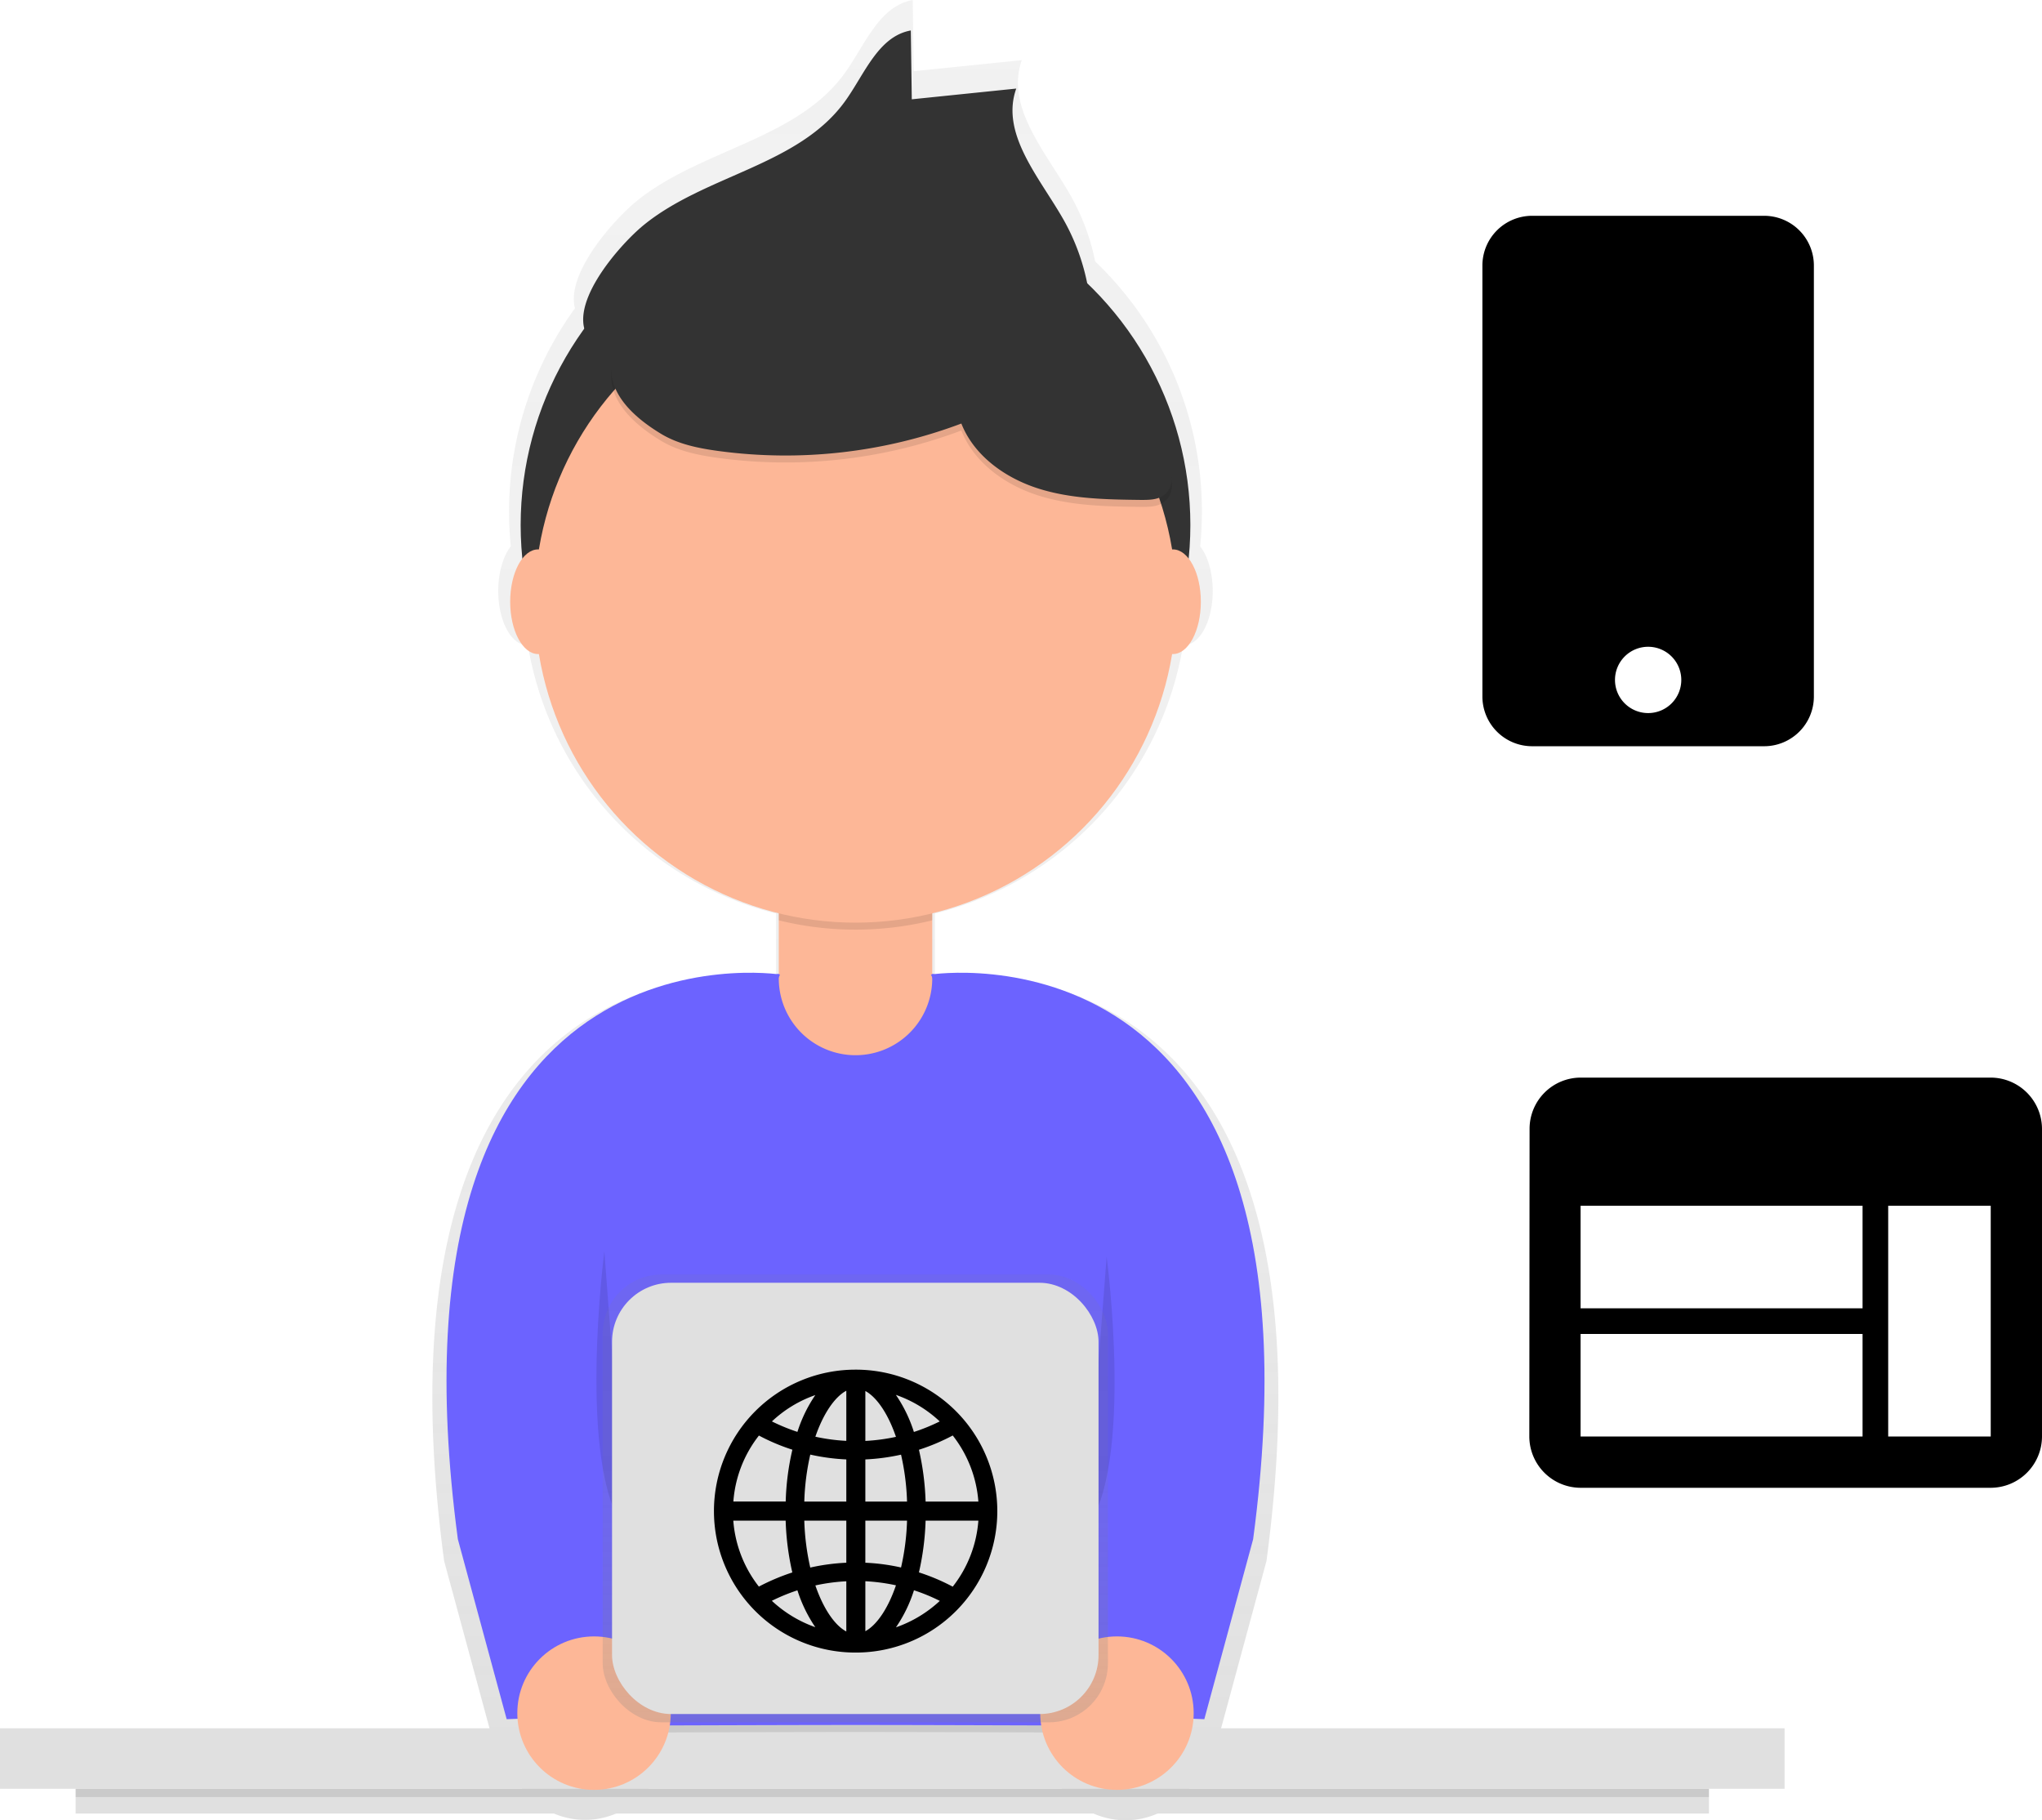 <svg xmlns="http://www.w3.org/2000/svg" xmlns:xlink="http://www.w3.org/1999/xlink" width="738.737" height="658.461" viewBox="0 0 738.737 658.461">
  <defs>
    <linearGradient id="linear-gradient" x1="0.5" y1="1" x2="0.5" gradientUnits="objectBoundingBox">
      <stop offset="0" stop-color="gray" stop-opacity="0.251"/>
      <stop offset="0.54" stop-color="gray" stop-opacity="0.122"/>
      <stop offset="1" stop-color="gray" stop-opacity="0.102"/>
    </linearGradient>
    <linearGradient id="linear-gradient-2" x1="0.5" y1="1" x2="0.5" y2="0" xlink:href="#linear-gradient"/>
  </defs>
  <g id="Group_2" data-name="Group 2" transform="translate(-528 -211)">
    <path id="Path_1" data-name="Path 1" d="M506.4,473.94l-.59-.14V451.2a120.23,120.23,0,0,0,89.79-97.09h.29c5.77,0,10.44-8.77,10.44-19.58,0-6.71-1.8-12.62-4.54-16.15q.62-6.2.63-12.57a125,125,0,0,0-38.62-90.49,80.539,80.539,0,0,0-8.87-23.81c-8.9-15.68-23.71-32-17.67-49l-39.1,4-.36-25.76c-12.2,2.19-17.31,16.33-24.55,26.4-17.41,24.22-52.35,27.59-75.46,46.45-7.85,6.41-25.51,25.9-22.19,38.68a125.367,125.367,0,0,0-23.21,86.1c-2.74,3.53-4.54,9.44-4.54,16.15,0,10.82,4.68,19.58,10.44,19.58h.29a120.23,120.23,0,0,0,89.79,97.09v22.6l-.59.14C434.32,472.37,298.48,462,328.27,685.4l18.27,67.36,4.07-.16A28.72,28.72,0,0,0,407,757.71c25.87-.09,55.09-.17,70-.17s44.18.09,70,.17a28.72,28.72,0,0,0,56.44-5.11l4.07.16,18.27-67.36C655.71,462,519.86,472.37,506.4,473.94Z" transform="translate(360.4 90.25)" fill="url(#linear-gradient)"/>
    <rect id="Rectangle_2" data-name="Rectangle 2" width="645.61" height="21.88" transform="translate(528 836.19)" fill="#e0e0e0"/>
    <rect id="Rectangle_3" data-name="Rectangle 3" width="590.89" height="8.95" transform="translate(555.36 858.08)" fill="#e0e0e0"/>
    <rect id="Rectangle_4" data-name="Rectangle 4" width="590.89" height="2.98" transform="translate(555.36 858.08)" opacity="0.1"/>
    <path id="Path_2" data-name="Path 2" d="M361,747.61s86.63-.34,116.09-.34,116.09.34,116.09.34V735H361Z" transform="translate(360.4 90.25)" opacity="0.1"/>
    <path id="Path_3" data-name="Path 3" d="M593.19,745.08s-86.63-.34-116.09-.34-116.09.34-116.09.34V585.74A116.09,116.09,0,0,1,477.09,469.65h0a116.092,116.092,0,0,1,116.1,116.1Z" transform="translate(360.4 90.25)" fill="#6c63ff"/>
    <path id="Path_4" data-name="Path 4" d="M298.5,290.83h22a16.76,16.76,0,0,1,16.76,16.76v46.33a27.76,27.76,0,0,1-27.76,27.76h0a27.76,27.76,0,0,1-27.76-27.76V307.59A16.76,16.76,0,0,1,298.5,290.83Z" transform="translate(528 211.03)" fill="#fdb797"/>
    <path id="Path_5" data-name="Path 5" d="M449.33,453.67a116.17,116.17,0,0,0,55.52,0V414.13H449.33Z" transform="translate(360.4 90.25)" opacity="0.1"/>
    <circle id="Ellipse_4" data-name="Ellipse 4" cx="121.14" cy="121.14" r="121.14" transform="translate(716.36 279.77)" fill="#333"/>
    <circle id="Ellipse_5" data-name="Ellipse 5" cx="116.09" cy="116.09" r="116.09" transform="translate(721.41 312.58)" fill="#fdb797"/>
    <path id="Path_6" data-name="Path 6" d="M400.44,202.19c22.33-18.23,56.11-21.48,72.94-44.9,7-9.73,11.93-23.4,23.73-25.52l.35,24.9,37.79-3.88c-5.83,16.42,8.48,32.23,17.08,47.38a77.93,77.93,0,0,1,10.09,36.68c-13.12,7.88-29.39-.72-44-5.31-14.2-4.46-29.29-4.92-44.17-5.34-7.63-.22-15.35-.42-22.8,1.25-6.53,1.47-12.64,4.34-18.82,6.93-10.05,4.21-41.79,20.09-51.13,9.85C370.92,232.62,391.82,209.23,400.44,202.19Z" transform="translate(360.4 90.25)" fill="#333"/>
    <path id="Path_7" data-name="Path 7" d="M406.75,280.2c6.16,3.73,13.4,5.2,20.53,6.18a180.86,180.86,0,0,0,88.11-9.9c4.6,11.66,15.83,19.67,27.77,23.48s24.69,4,37.22,4.15c2.76,0,5.72,0,8-1.53,5.58-3.77,2.88-12.4-.37-18.3L571.84,255c-4.78-8.66-9.7-17.5-17.1-24.06-9.28-8.21-21.6-12.06-33.75-14.49a190.34,190.34,0,0,0-86.64,2.89C404.13,227.47,365.31,255.12,406.75,280.2Z" transform="translate(360.4 90.25)" opacity="0.1"/>
    <path id="Path_8" data-name="Path 8" d="M406.75,277.68c6.16,3.73,13.4,5.2,20.53,6.18a180.86,180.86,0,0,0,88.11-9.9c4.6,11.66,15.83,19.67,27.77,23.48s24.69,4,37.22,4.15c2.76,0,5.72,0,8-1.53,5.58-3.77,2.88-12.4-.37-18.3l-16.17-29.32c-4.78-8.66-9.7-17.5-17.1-24.06-9.28-8.21-21.6-12.06-33.75-14.49a190.34,190.34,0,0,0-86.64,2.89C404.13,224.94,365.31,252.59,406.75,277.68Z" transform="translate(360.4 90.25)" fill="#333"/>
    <ellipse id="Ellipse_6" data-name="Ellipse 6" cx="10.1" cy="18.93" rx="10.1" ry="18.93" transform="translate(942.23 409.74)" fill="#fdb797"/>
    <ellipse id="Ellipse_7" data-name="Ellipse 7" cx="10.1" cy="18.93" rx="10.1" ry="18.93" transform="translate(712.57 409.74)" fill="#fdb797"/>
    <path id="Path_9" data-name="Path 9" d="M504.39,473.27S651.23,450.4,620.95,677.54l-17.66,65.11-50.48-2s32.81-75.71,12.62-126.19S504.39,473.27,504.39,473.27Z" transform="translate(360.4 90.25)" fill="#6c63ff"/>
    <path id="Path_10" data-name="Path 10" d="M449.8,473.27S303,450.4,333.24,677.54l17.66,65.11,50.48-2s-32.81-75.71-12.62-126.19S449.8,473.27,449.8,473.27Z" transform="translate(360.4 90.25)" fill="#6c63ff"/>
    <path id="Path_11" data-name="Path 11" d="M386.24,573.36s-10.1,78,7.57,100.71" transform="translate(360.4 90.25)" opacity="0.1"/>
    <path id="Path_12" data-name="Path 12" d="M567.95,575.36s10.1,76-7.57,98.71" transform="translate(360.4 90.25)" opacity="0.1"/>
    <circle id="Ellipse_8" data-name="Ellipse 8" cx="27.76" cy="27.76" r="27.76" transform="translate(904.32 802.95)" fill="#fdb797"/>
    <circle id="Ellipse_9" data-name="Ellipse 9" cx="27.76" cy="27.76" r="27.76" transform="translate(715.15 802.95)" fill="#fdb797"/>
    <rect id="Rectangle_5" data-name="Rectangle 5" width="182.77" height="162" rx="21.34" transform="translate(746.04 672.03)" fill="url(#linear-gradient-2)"/>
    <rect id="Rectangle_6" data-name="Rectangle 6" width="176" height="156" rx="21.34" transform="translate(749.42 675.03)" fill="#e0e0e0"/>
    <path id="Icon_material-web" data-name="Icon material-web" d="M169.926,6H21.547A18.523,18.523,0,0,0,3.093,24.547L3,135.832a18.6,18.6,0,0,0,18.547,18.547H169.926a18.6,18.6,0,0,0,18.547-18.547V24.547A18.6,18.6,0,0,0,169.926,6ZM123.558,135.832H21.547V98.737H123.558Zm0-46.368H21.547V52.368H123.558Zm46.368,46.368H132.832V52.368h37.095Z" transform="translate(1078.263 594.81)"/>
    <path id="Icon_awesome-mobile" data-name="Icon awesome-mobile" d="M101.933,0H17.988A17.993,17.993,0,0,0,0,17.988v155.9a17.993,17.993,0,0,0,17.988,17.988h83.945a17.993,17.993,0,0,0,17.988-17.988V17.988A17.993,17.993,0,0,0,101.933,0ZM59.961,179.882A11.992,11.992,0,1,1,71.953,167.89,11.979,11.979,0,0,1,59.961,179.882Z" transform="translate(1064.289 289.063)"/>
    <path id="Icon_ionic-ios-globe" data-name="Icon ionic-ios-globe" d="M54.545,3.375h-.172a51.17,51.17,0,0,0,.025,102.34h.172a51.17,51.17,0,1,0-.025-102.34ZM98.876,51.1H79.786a96.879,96.879,0,0,0-2.411-18.746A74.944,74.944,0,0,0,89.6,27.189,44.074,44.074,0,0,1,98.876,51.1ZM51.1,51.1H35.9a87.442,87.442,0,0,1,2.165-17A74.846,74.846,0,0,0,51.1,35.848Zm0,6.888V73.217a75.164,75.164,0,0,0-13.039,1.747A87.432,87.432,0,0,1,35.9,57.989Zm6.888,0H73.07A86.929,86.929,0,0,1,70.9,74.939a73.432,73.432,0,0,0-12.916-1.722Zm0-6.888V35.848A75.165,75.165,0,0,0,70.9,34.126,87.186,87.186,0,0,1,73.07,51.1ZM84.9,22.1a68.343,68.343,0,0,1-9.348,3.813A50.8,50.8,0,0,0,69.035,12.5,44.517,44.517,0,0,1,84.9,22.1ZM69.06,27.681a69.236,69.236,0,0,1-11.07,1.476V11.1C62.171,13.363,66.255,19.439,69.06,27.681ZM51.1,11V29.132a68.041,68.041,0,0,1-11.193-1.5C42.761,19.316,46.894,13.24,51.1,11ZM39.883,12.576a51.2,51.2,0,0,0-6.47,13.309A69.881,69.881,0,0,1,24.187,22.1,43.851,43.851,0,0,1,39.883,12.576ZM19.489,27.213a73.459,73.459,0,0,0,12.1,5.117,92.976,92.976,0,0,0-2.411,18.746H10.239A43.848,43.848,0,0,1,19.489,27.213ZM10.214,57.989H29.157a96.631,96.631,0,0,0,2.411,18.746,77.941,77.941,0,0,0-12.1,5.117A44.081,44.081,0,0,1,10.214,57.989Zm13.949,29a68.849,68.849,0,0,1,9.25-3.789,51.378,51.378,0,0,0,6.47,13.334A44.943,44.943,0,0,1,24.163,86.994Zm15.745-5.56a68.4,68.4,0,0,1,11.193-1.5V98.089C46.87,95.85,42.761,89.749,39.908,81.434ZM57.989,97.991V79.909a69.236,69.236,0,0,1,11.07,1.476C66.255,89.651,62.171,95.727,57.989,97.991Zm11.07-1.4a50.8,50.8,0,0,0,6.519-13.408,67.218,67.218,0,0,1,9.348,3.838A45.028,45.028,0,0,1,69.06,96.588ZM89.6,81.877a74.943,74.943,0,0,0-12.227-5.166,96.375,96.375,0,0,0,2.411-18.721h19.09A43.881,43.881,0,0,1,89.6,81.877Z" transform="translate(783.071 703.08)"/>
  </g>
</svg>
